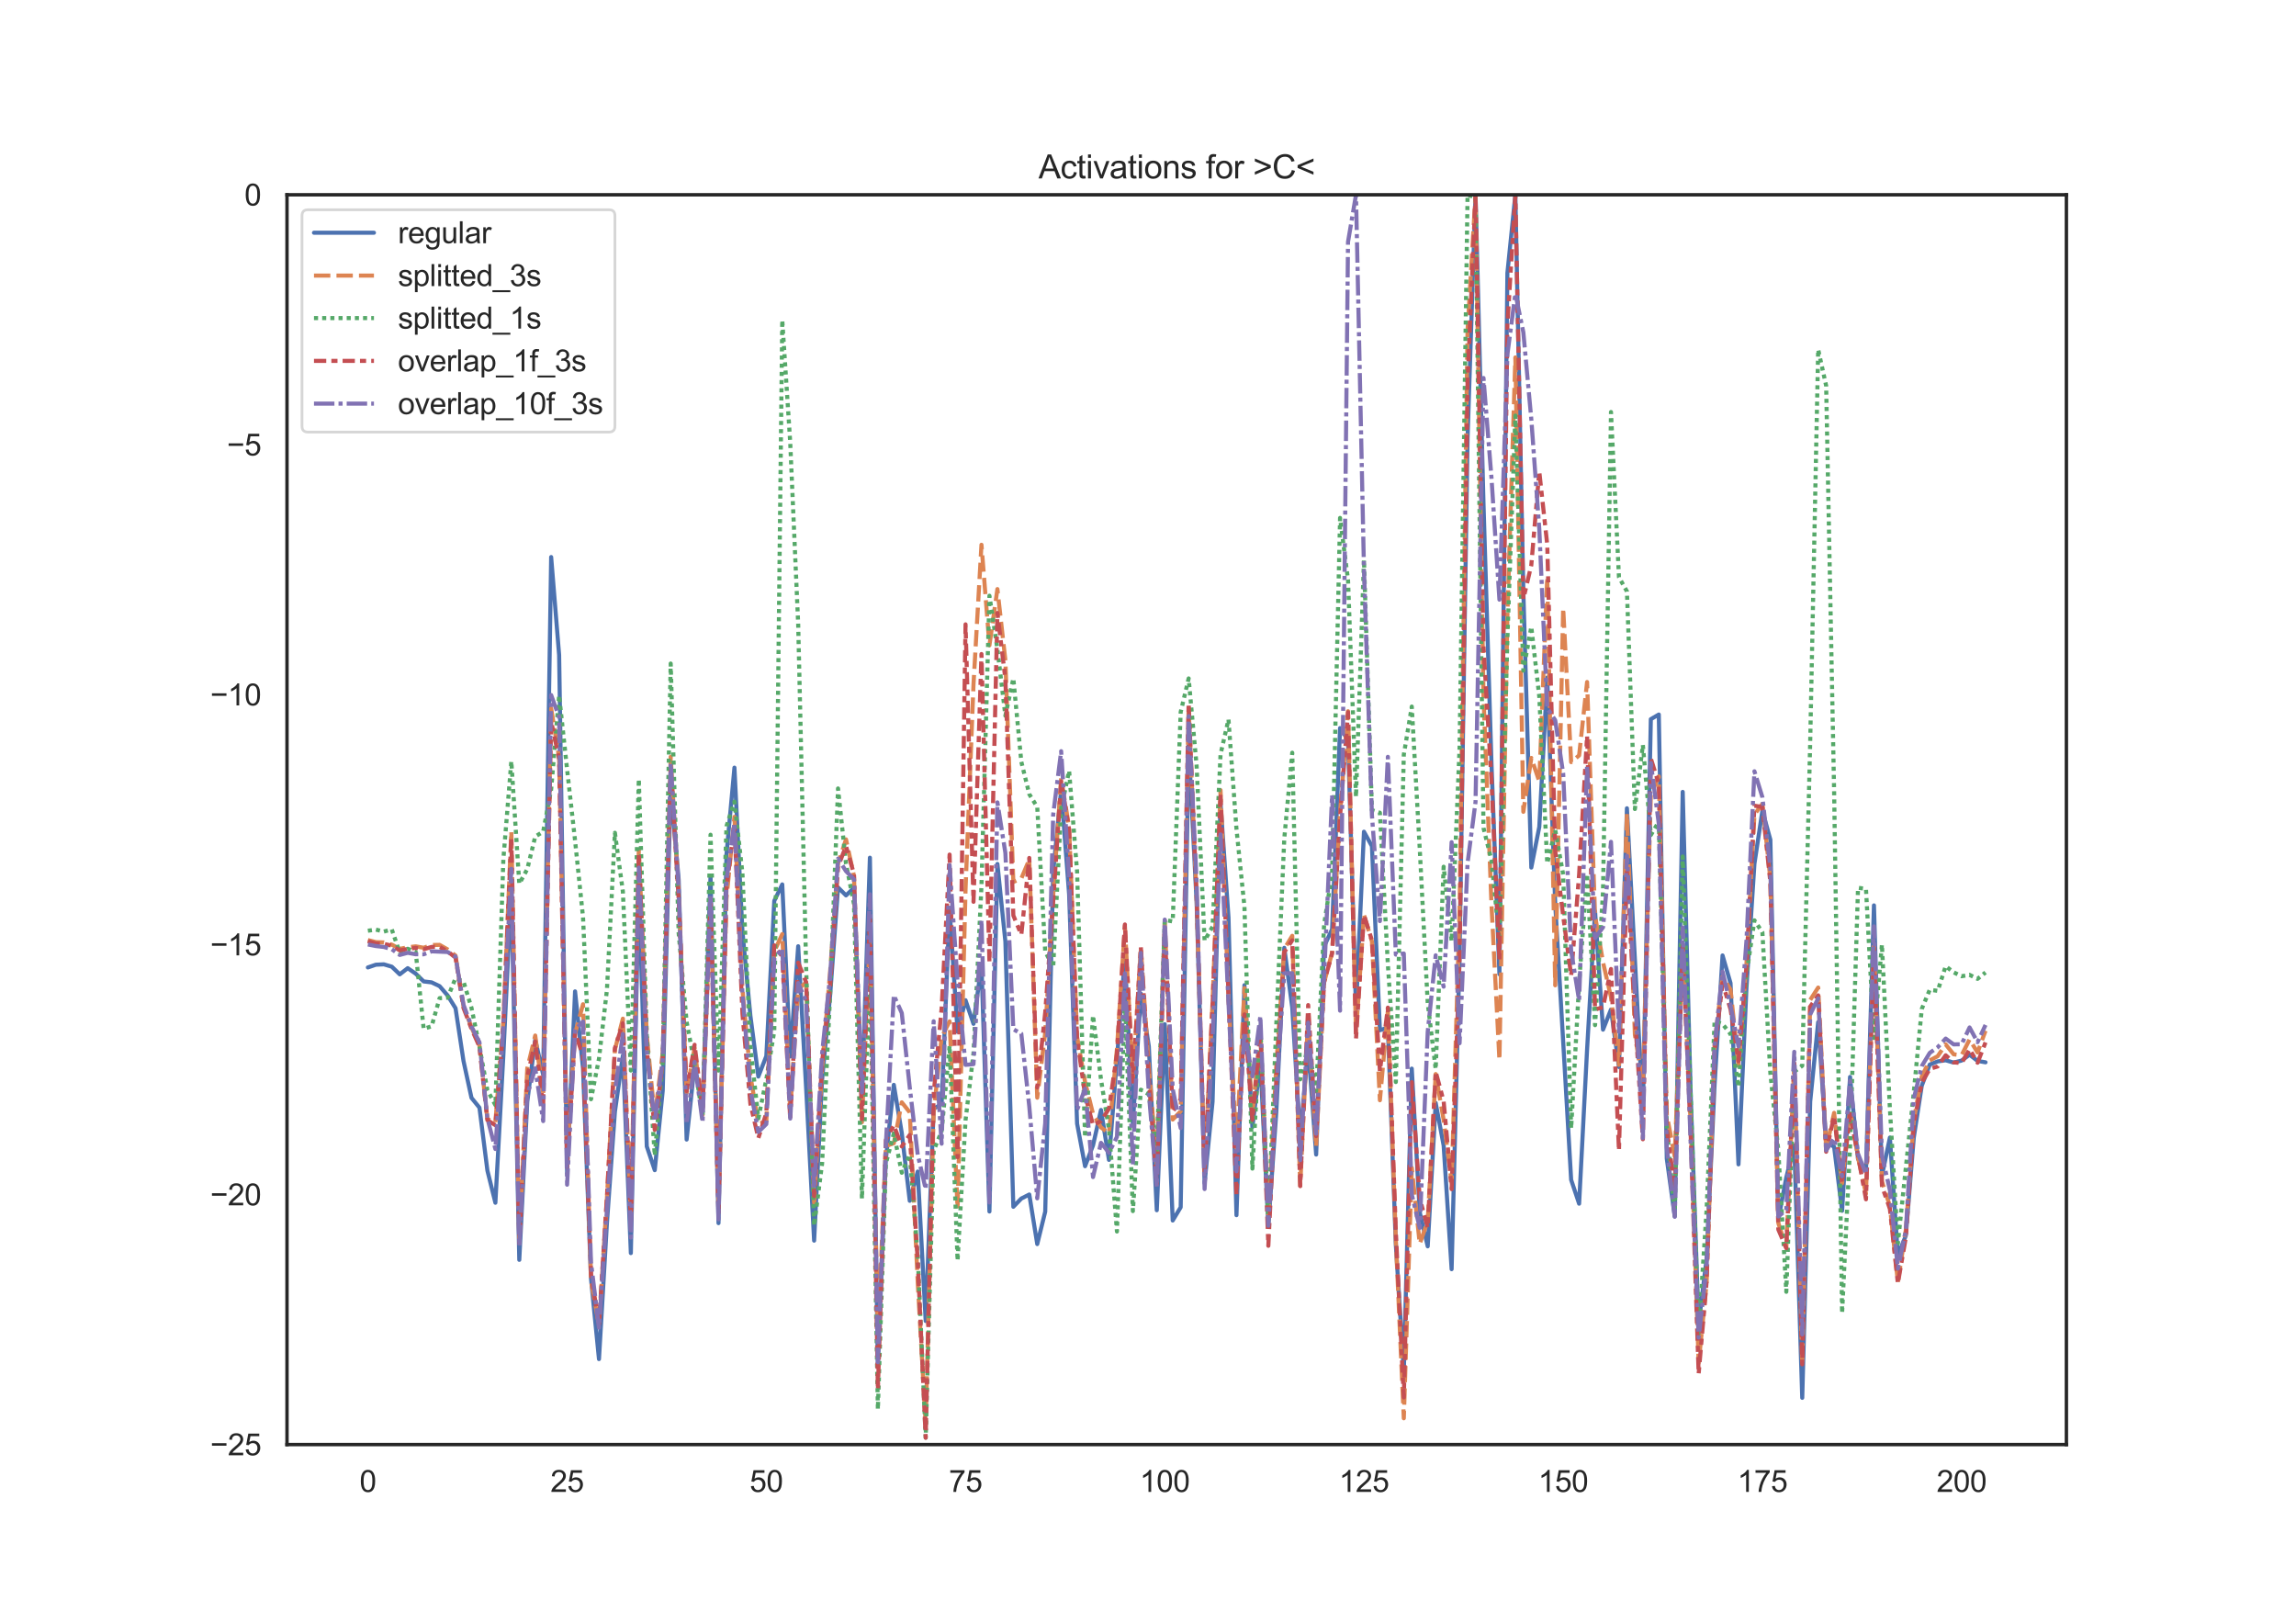 <?xml version="1.0" encoding="utf-8" standalone="no"?>
<!DOCTYPE svg PUBLIC "-//W3C//DTD SVG 1.1//EN"
  "http://www.w3.org/Graphics/SVG/1.1/DTD/svg11.dtd">
<svg height="595.44pt" version="1.1" viewBox="0 0 842.4 595.44" width="842.4pt" xmlns="http://www.w3.org/2000/svg" xmlns:xlink="http://www.w3.org/1999/xlink">
 <defs>
  <style type="text/css">*{stroke-linecap:butt;stroke-linejoin:round;}</style>
 </defs>
 <g id="figure_1">
  <g id="patch_1">
   <path d="M 0 595.44 
L 842.4 595.44 
L 842.4 0 
L 0 0 
z
" style="fill:#ffffff;"/>
  </g>
  <g id="axes_1">
   <g id="patch_2">
    <path d="M 105.3 529.942 
L 758.16 529.942 
L 758.16 71.453 
L 105.3 71.453 
z
" style="fill:#ffffff;"/>
   </g>
   <g id="matplotlib.axis_1">
    <g id="xtick_1">
     <g id="text_1">
      <!-- 0 -->
      <g style="fill:#262626;" transform="translate(131.917 547.315)scale(0.11 -0.11)">
       <defs>
        <path d="M 266 2259 
Q 266 3072 433 3567 
Q 600 4063 929 4331 
Q 1259 4600 1759 4600 
Q 2128 4600 2406 4451 
Q 2684 4303 2865 4023 
Q 3047 3744 3150 3342 
Q 3253 2941 3253 2259 
Q 3253 1453 3087 958 
Q 2922 463 2592 192 
Q 2263 -78 1759 -78 
Q 1097 -78 719 397 
Q 266 969 266 2259 
z
M 844 2259 
Q 844 1131 1108 757 
Q 1372 384 1759 384 
Q 2147 384 2411 759 
Q 2675 1134 2675 2259 
Q 2675 3391 2411 3762 
Q 2147 4134 1753 4134 
Q 1366 4134 1134 3806 
Q 844 3388 844 2259 
z
" id="ArialMT-30" transform="scale(0.016)"/>
       </defs>
       <use xlink:href="#ArialMT-30"/>
      </g>
     </g>
    </g>
    <g id="xtick_2">
     <g id="text_2">
      <!-- 25 -->
      <g style="fill:#262626;" transform="translate(201.951 547.315)scale(0.11 -0.11)">
       <defs>
        <path d="M 3222 541 
L 3222 0 
L 194 0 
Q 188 203 259 391 
Q 375 700 629 1000 
Q 884 1300 1366 1694 
Q 2113 2306 2375 2664 
Q 2638 3022 2638 3341 
Q 2638 3675 2398 3904 
Q 2159 4134 1775 4134 
Q 1369 4134 1125 3890 
Q 881 3647 878 3216 
L 300 3275 
Q 359 3922 746 4261 
Q 1134 4600 1788 4600 
Q 2447 4600 2831 4234 
Q 3216 3869 3216 3328 
Q 3216 3053 3103 2787 
Q 2991 2522 2730 2228 
Q 2469 1934 1863 1422 
Q 1356 997 1212 845 
Q 1069 694 975 541 
L 3222 541 
z
" id="ArialMT-32" transform="scale(0.016)"/>
        <path d="M 266 1200 
L 856 1250 
Q 922 819 1161 601 
Q 1400 384 1738 384 
Q 2144 384 2425 690 
Q 2706 997 2706 1503 
Q 2706 1984 2436 2262 
Q 2166 2541 1728 2541 
Q 1456 2541 1237 2417 
Q 1019 2294 894 2097 
L 366 2166 
L 809 4519 
L 3088 4519 
L 3088 3981 
L 1259 3981 
L 1013 2750 
Q 1425 3038 1878 3038 
Q 2478 3038 2890 2622 
Q 3303 2206 3303 1553 
Q 3303 931 2941 478 
Q 2500 -78 1738 -78 
Q 1113 -78 717 272 
Q 322 622 266 1200 
z
" id="ArialMT-35" transform="scale(0.016)"/>
       </defs>
       <use xlink:href="#ArialMT-32"/>
       <use x="55.615" xlink:href="#ArialMT-35"/>
      </g>
     </g>
    </g>
    <g id="xtick_3">
     <g id="text_3">
      <!-- 50 -->
      <g style="fill:#262626;" transform="translate(275.043 547.315)scale(0.11 -0.11)">
       <use xlink:href="#ArialMT-35"/>
       <use x="55.615" xlink:href="#ArialMT-30"/>
      </g>
     </g>
    </g>
    <g id="xtick_4">
     <g id="text_4">
      <!-- 75 -->
      <g style="fill:#262626;" transform="translate(348.135 547.315)scale(0.11 -0.11)">
       <defs>
        <path d="M 303 3981 
L 303 4522 
L 3269 4522 
L 3269 4084 
Q 2831 3619 2401 2847 
Q 1972 2075 1738 1259 
Q 1569 684 1522 0 
L 944 0 
Q 953 541 1156 1306 
Q 1359 2072 1739 2783 
Q 2119 3494 2547 3981 
L 303 3981 
z
" id="ArialMT-37" transform="scale(0.016)"/>
       </defs>
       <use xlink:href="#ArialMT-37"/>
       <use x="55.615" xlink:href="#ArialMT-35"/>
      </g>
     </g>
    </g>
    <g id="xtick_5">
     <g id="text_5">
      <!-- 100 -->
      <g style="fill:#262626;" transform="translate(418.169 547.315)scale(0.11 -0.11)">
       <defs>
        <path d="M 2384 0 
L 1822 0 
L 1822 3584 
Q 1619 3391 1289 3197 
Q 959 3003 697 2906 
L 697 3450 
Q 1169 3672 1522 3987 
Q 1875 4303 2022 4600 
L 2384 4600 
L 2384 0 
z
" id="ArialMT-31" transform="scale(0.016)"/>
       </defs>
       <use xlink:href="#ArialMT-31"/>
       <use x="55.615" xlink:href="#ArialMT-30"/>
       <use x="111.23" xlink:href="#ArialMT-30"/>
      </g>
     </g>
    </g>
    <g id="xtick_6">
     <g id="text_6">
      <!-- 125 -->
      <g style="fill:#262626;" transform="translate(491.261 547.315)scale(0.11 -0.11)">
       <use xlink:href="#ArialMT-31"/>
       <use x="55.615" xlink:href="#ArialMT-32"/>
       <use x="111.23" xlink:href="#ArialMT-35"/>
      </g>
     </g>
    </g>
    <g id="xtick_7">
     <g id="text_7">
      <!-- 150 -->
      <g style="fill:#262626;" transform="translate(564.353 547.315)scale(0.11 -0.11)">
       <use xlink:href="#ArialMT-31"/>
       <use x="55.615" xlink:href="#ArialMT-35"/>
       <use x="111.23" xlink:href="#ArialMT-30"/>
      </g>
     </g>
    </g>
    <g id="xtick_8">
     <g id="text_8">
      <!-- 175 -->
      <g style="fill:#262626;" transform="translate(637.446 547.315)scale(0.11 -0.11)">
       <use xlink:href="#ArialMT-31"/>
       <use x="55.615" xlink:href="#ArialMT-37"/>
       <use x="111.23" xlink:href="#ArialMT-35"/>
      </g>
     </g>
    </g>
    <g id="xtick_9">
     <g id="text_9">
      <!-- 200 -->
      <g style="fill:#262626;" transform="translate(710.538 547.315)scale(0.11 -0.11)">
       <use xlink:href="#ArialMT-32"/>
       <use x="55.615" xlink:href="#ArialMT-30"/>
       <use x="111.23" xlink:href="#ArialMT-30"/>
      </g>
     </g>
    </g>
   </g>
   <g id="matplotlib.axis_2">
    <g id="ytick_1">
     <g id="text_10">
      <!-- −25 -->
      <g style="fill:#262626;" transform="translate(77.141 533.878)scale(0.11 -0.11)">
       <defs>
        <path d="M 3381 1997 
L 356 1997 
L 356 2522 
L 3381 2522 
L 3381 1997 
z
" id="ArialMT-2212" transform="scale(0.016)"/>
       </defs>
       <use xlink:href="#ArialMT-2212"/>
       <use x="58.398" xlink:href="#ArialMT-32"/>
       <use x="114.014" xlink:href="#ArialMT-35"/>
      </g>
     </g>
    </g>
    <g id="ytick_2">
     <g id="text_11">
      <!-- −20 -->
      <g style="fill:#262626;" transform="translate(77.141 442.181)scale(0.11 -0.11)">
       <use xlink:href="#ArialMT-2212"/>
       <use x="58.398" xlink:href="#ArialMT-32"/>
       <use x="114.014" xlink:href="#ArialMT-30"/>
      </g>
     </g>
    </g>
    <g id="ytick_3">
     <g id="text_12">
      <!-- −15 -->
      <g style="fill:#262626;" transform="translate(77.141 350.483)scale(0.11 -0.11)">
       <use xlink:href="#ArialMT-2212"/>
       <use x="58.398" xlink:href="#ArialMT-31"/>
       <use x="114.014" xlink:href="#ArialMT-35"/>
      </g>
     </g>
    </g>
    <g id="ytick_4">
     <g id="text_13">
      <!-- −10 -->
      <g style="fill:#262626;" transform="translate(77.141 258.785)scale(0.11 -0.11)">
       <use xlink:href="#ArialMT-2212"/>
       <use x="58.398" xlink:href="#ArialMT-31"/>
       <use x="114.014" xlink:href="#ArialMT-30"/>
      </g>
     </g>
    </g>
    <g id="ytick_5">
     <g id="text_14">
      <!-- −5 -->
      <g style="fill:#262626;" transform="translate(83.258 167.087)scale(0.11 -0.11)">
       <use xlink:href="#ArialMT-2212"/>
       <use x="58.398" xlink:href="#ArialMT-35"/>
      </g>
     </g>
    </g>
    <g id="ytick_6">
     <g id="text_15">
      <!-- 0 -->
      <g style="fill:#262626;" transform="translate(89.683 75.39)scale(0.11 -0.11)">
       <use xlink:href="#ArialMT-30"/>
      </g>
     </g>
    </g>
   </g>
   <g id="line2d_1">
    <path clip-path="url(#p78e52742ca)" d="M 134.975 354.914 
L 137.899 353.911 
L 140.823 353.772 
L 143.747 354.63 
L 146.67 357.442 
L 149.594 355.181 
L 152.518 357.188 
L 155.441 360.04 
L 158.365 360.391 
L 161.289 361.782 
L 164.212 365.168 
L 167.136 369.875 
L 170.06 389.233 
L 172.983 402.741 
L 175.907 406.352 
L 178.831 429.433 
L 181.754 441.229 
L 184.678 387.14 
L 187.602 325.986 
L 190.526 462.183 
L 193.449 404.221 
L 196.373 381.38 
L 199.297 394.323 
L 202.22 204.366 
L 205.144 240.342 
L 208.068 430.013 
L 210.991 363.699 
L 213.915 392.035 
L 216.839 469.068 
L 219.762 498.588 
L 222.686 448.583 
L 225.61 407.818 
L 228.534 387.268 
L 231.457 459.699 
L 234.381 324.123 
L 237.305 420.563 
L 240.228 429.28 
L 243.152 400.151 
L 246.076 289.008 
L 248.999 322.705 
L 251.923 418.052 
L 254.847 390.573 
L 257.77 406.379 
L 260.694 321.275 
L 263.618 448.708 
L 266.542 313.513 
L 269.465 281.619 
L 272.389 341.52 
L 275.313 372.609 
L 278.236 394.944 
L 281.16 387.434 
L 284.084 330.486 
L 287.007 324.45 
L 289.931 387.56 
L 292.855 347.137 
L 295.778 399.333 
L 298.702 455.132 
L 301.626 396.01 
L 304.549 365.503 
L 307.473 325.563 
L 310.397 328.482 
L 313.321 325.723 
L 316.244 401.86 
L 319.168 314.654 
L 322.092 501.541 
L 325.015 425.292 
L 327.939 397.985 
L 330.863 415.664 
L 333.786 440.521 
L 336.71 429.797 
L 339.634 484.612 
L 342.557 406.757 
L 345.481 405.035 
L 348.405 333.58 
L 351.329 378.484 
L 354.252 366.94 
L 357.176 375.593 
L 360.1 353.906 
L 363.023 444.444 
L 365.947 316.945 
L 368.871 345.397 
L 371.794 442.717 
L 374.718 439.695 
L 377.642 438.212 
L 380.565 456.395 
L 383.489 444.495 
L 386.413 319.947 
L 389.336 289.841 
L 392.26 328.117 
L 395.184 412.206 
L 398.108 427.832 
L 401.031 420.179 
L 403.955 407.198 
L 406.879 425.508 
L 412.726 351.444 
L 415.65 412.186 
L 418.573 364.488 
L 421.497 383.816 
L 424.421 443.981 
L 427.344 375.747 
L 430.268 447.75 
L 433.192 442.881 
L 436.116 273.249 
L 439.039 331.025 
L 441.963 434.04 
L 444.887 404.131 
L 447.81 294.642 
L 450.734 336.608 
L 453.658 445.798 
L 456.581 361.416 
L 459.505 413.463 
L 462.429 389.495 
L 465.352 449.69 
L 468.276 407.875 
L 471.2 347.719 
L 474.124 369.58 
L 477.047 417.314 
L 479.971 384.067 
L 482.895 423.554 
L 485.818 347.196 
L 488.742 340.88 
L 491.666 267.108 
L 494.589 271.451 
L 497.513 370.191 
L 500.437 305.124 
L 503.36 310.433 
L 506.284 377.946 
L 509.208 376.973 
L 512.131 456.625 
L 515.055 503.197 
L 517.979 392.03 
L 520.903 444.764 
L 523.826 457.22 
L 526.75 404.605 
L 529.674 420.26 
L 532.597 465.604 
L 535.521 349.956 
L 538.445 160.844 
L 541.368 71.453 
L 544.292 184.805 
L 547.216 279.938 
L 550.139 357.411 
L 553.063 100.147 
L 555.987 71.454 
L 558.911 216.988 
L 561.834 318.269 
L 564.758 303.365 
L 567.682 248.562 
L 570.605 331.568 
L 576.453 432.825 
L 579.376 441.58 
L 582.3 384.998 
L 585.224 334.336 
L 588.147 377.73 
L 591.071 370.333 
L 593.995 391.451 
L 596.918 296.521 
L 602.766 407.473 
L 605.69 263.823 
L 608.613 262.131 
L 611.537 425.031 
L 614.461 446.215 
L 617.384 290.514 
L 620.308 401.407 
L 623.232 485.719 
L 626.155 461.738 
L 629.079 397.867 
L 632.003 350.513 
L 634.926 360.668 
L 637.85 427.154 
L 640.774 362.36 
L 643.698 316.886 
L 646.621 297.411 
L 649.545 308.063 
L 652.469 447.302 
L 655.392 431.961 
L 658.316 420.167 
L 661.24 512.798 
L 664.163 404.092 
L 667.087 374.998 
L 670.011 418.807 
L 672.934 420.743 
L 675.858 444.185 
L 678.782 395.09 
L 681.706 425.179 
L 684.629 429.52 
L 687.553 332.149 
L 690.477 431.33 
L 693.4 417.326 
L 696.324 460.544 
L 699.248 453.307 
L 702.171 417.288 
L 705.095 398.313 
L 708.019 390.542 
L 710.942 389.377 
L 713.866 388.972 
L 716.79 389.807 
L 719.713 389.076 
L 722.637 386.93 
L 725.561 389.201 
L 728.485 389.715 
L 728.485 389.715 
" style="fill:none;stroke:#4c72b0;stroke-linecap:round;stroke-width:1.5;"/>
   </g>
   <g id="line2d_2">
    <path clip-path="url(#p78e52742ca)" d="M 134.975 344.87 
L 137.899 345.627 
L 140.823 345.743 
L 143.747 346.554 
L 146.67 348.087 
L 149.594 347.532 
L 152.518 347.175 
L 155.441 347.691 
L 158.365 346.689 
L 161.289 346.636 
L 164.212 348.292 
L 167.136 350.567 
L 170.06 369.197 
L 172.983 376.876 
L 175.907 383.548 
L 178.831 410.516 
L 181.754 411.756 
L 184.678 374.792 
L 187.602 304.955 
L 190.526 454.413 
L 193.449 391.992 
L 196.373 379.888 
L 199.297 402.037 
L 202.22 259.888 
L 205.144 277.978 
L 208.068 422.981 
L 210.991 379.118 
L 213.915 368.413 
L 216.839 469.855 
L 219.762 486.172 
L 222.686 439.459 
L 225.61 385.043 
L 228.534 373.706 
L 231.457 446.273 
L 234.381 311.779 
L 237.305 379.774 
L 240.228 409.891 
L 243.152 386.176 
L 246.076 277.632 
L 248.999 327.606 
L 251.923 400.911 
L 254.847 384.355 
L 257.77 409.046 
L 260.694 329.57 
L 263.618 441.913 
L 266.542 329.652 
L 269.465 299.674 
L 272.389 362.816 
L 275.313 394.524 
L 278.236 412.275 
L 281.16 411.404 
L 284.084 349.052 
L 287.007 342.684 
L 289.931 407.453 
L 292.855 362.847 
L 295.778 360.418 
L 298.702 441.237 
L 301.626 391.561 
L 304.549 356.752 
L 307.473 316.766 
L 310.397 307.933 
L 313.321 321.354 
L 316.244 411.686 
L 319.168 343.214 
L 322.092 491.088 
L 325.015 420.441 
L 327.939 419.395 
L 330.863 404.395 
L 333.786 408.065 
L 336.71 470.242 
L 339.634 522.47 
L 342.557 408.271 
L 345.481 380.484 
L 348.405 374.697 
L 351.329 443.544 
L 354.252 326.348 
L 357.176 251.058 
L 360.1 199.854 
L 363.023 236.737 
L 365.947 216.112 
L 368.871 242.28 
L 371.794 323.547 
L 374.718 322.284 
L 377.642 315.329 
L 380.565 402.701 
L 383.489 378.879 
L 386.413 328.443 
L 389.336 285.482 
L 392.26 303.563 
L 395.184 380.37 
L 398.108 396.912 
L 401.031 408.664 
L 403.955 413.587 
L 406.879 415.786 
L 409.802 384.861 
L 412.726 339.662 
L 415.65 396.089 
L 418.573 347.697 
L 421.497 391.652 
L 424.421 426.828 
L 427.344 337.652 
L 430.268 410.708 
L 433.192 407.689 
L 436.116 259.745 
L 439.039 329.429 
L 441.963 429.582 
L 444.887 367.674 
L 447.81 289.885 
L 450.734 366.089 
L 453.658 421.271 
L 456.581 362.485 
L 459.505 408.892 
L 462.429 378.62 
L 465.352 446.705 
L 468.276 390.874 
L 471.2 348.135 
L 474.124 343.307 
L 477.047 435.044 
L 479.971 372.864 
L 482.895 420.63 
L 485.818 360.421 
L 488.742 349.45 
L 491.666 298.025 
L 494.589 260.914 
L 497.513 378.955 
L 500.437 335.66 
L 503.36 345.363 
L 506.284 403.63 
L 509.208 370.836 
L 512.131 454.723 
L 515.055 520.301 
L 517.979 428.476 
L 520.903 456.291 
L 523.826 448.029 
L 526.75 394.029 
L 529.674 410.841 
L 532.597 433.782 
L 535.521 333.887 
L 538.445 121.166 
L 541.368 71.453 
L 544.292 255.285 
L 547.216 331.742 
L 550.139 388.833 
L 553.063 225.737 
L 555.987 131.133 
L 558.911 297.816 
L 561.834 278.053 
L 564.758 286.654 
L 567.682 211.69 
L 570.605 361.465 
L 573.529 223.07 
L 576.453 279.594 
L 579.376 277.127 
L 582.3 250.203 
L 585.224 335.94 
L 588.147 352.995 
L 591.071 365.796 
L 593.995 390.638 
L 596.918 298.496 
L 599.842 379.614 
L 602.766 398 
L 605.69 291.476 
L 608.613 284.826 
L 611.537 409.024 
L 614.461 424.256 
L 617.384 347.39 
L 620.308 412.467 
L 623.232 500.057 
L 626.155 470.586 
L 629.079 383.024 
L 632.003 358.28 
L 634.926 363.019 
L 637.85 390.757 
L 640.774 353.57 
L 643.698 298.808 
L 646.621 294.908 
L 649.545 322.4 
L 652.469 448.678 
L 655.392 457.727 
L 658.316 390.283 
L 661.24 500.356 
L 664.163 366.827 
L 667.087 362.293 
L 670.011 421.402 
L 672.934 408.268 
L 675.858 434.074 
L 678.782 407.159 
L 681.706 424.703 
L 684.629 437.924 
L 687.553 345.886 
L 690.477 433.445 
L 693.4 442.415 
L 696.324 470.257 
L 699.248 451.178 
L 702.171 410.915 
L 705.095 394.885 
L 708.019 389.033 
L 710.942 387.471 
L 713.866 383.155 
L 716.79 386.786 
L 719.713 387.113 
L 722.637 381.332 
L 725.561 386.099 
L 728.485 378.135 
L 728.485 378.135 
" style="fill:none;stroke:#dd8452;stroke-dasharray:6,2.25;stroke-dashoffset:0;stroke-width:1.5;"/>
   </g>
   <g id="line2d_3">
    <path clip-path="url(#p78e52742ca)" d="M 134.975 341.446 
L 137.899 341.028 
L 140.823 341.755 
L 143.747 340.972 
L 146.67 349.526 
L 149.594 348.065 
L 152.518 349.199 
L 155.441 377.429 
L 158.365 376.497 
L 161.289 366.18 
L 164.212 366.014 
L 167.136 358.864 
L 170.06 360.09 
L 172.983 369.718 
L 175.907 384.006 
L 178.831 399.956 
L 181.754 405.402 
L 184.678 315.313 
L 187.602 279.261 
L 190.526 324.207 
L 193.449 318.856 
L 196.373 306.892 
L 199.297 305.099 
L 202.22 289.562 
L 205.144 255.112 
L 208.068 282.267 
L 210.991 308.369 
L 213.915 336.508 
L 216.839 403.253 
L 219.762 388.389 
L 222.686 363.1 
L 225.61 305.508 
L 228.534 327.087 
L 231.457 392.731 
L 234.381 285.823 
L 237.305 379.876 
L 240.228 423.951 
L 243.152 389.682 
L 246.076 243.425 
L 248.999 342.272 
L 251.923 374.882 
L 254.847 390.387 
L 257.77 409.653 
L 260.694 306.222 
L 263.618 392.75 
L 266.542 303.108 
L 269.465 294.099 
L 272.389 320.201 
L 275.313 383.753 
L 278.236 410.294 
L 281.16 395.939 
L 284.084 378.223 
L 287.007 117.438 
L 289.931 162.324 
L 292.855 229.084 
L 295.778 355.071 
L 298.702 449.64 
L 301.626 426.873 
L 304.549 365.379 
L 307.473 289.25 
L 310.397 316.803 
L 313.321 331.655 
L 316.244 439.729 
L 319.168 355.328 
L 322.092 517.017 
L 325.015 426.869 
L 327.939 415.824 
L 330.863 430.226 
L 333.786 423.658 
L 336.71 460.553 
L 339.634 527.399 
L 342.557 422.125 
L 345.481 414.973 
L 348.405 383.641 
L 351.329 462.449 
L 354.252 410.963 
L 357.176 386.342 
L 360.1 324.911 
L 363.023 218.55 
L 365.947 238.105 
L 368.871 262.578 
L 371.794 248.877 
L 374.718 279.449 
L 377.642 291.345 
L 380.565 296.073 
L 383.489 349.074 
L 386.413 354.815 
L 389.336 296.656 
L 392.26 282.765 
L 395.184 319.748 
L 398.108 417.221 
L 401.031 372.545 
L 403.955 396.022 
L 406.879 414.261 
L 409.802 451.786 
L 412.726 366.965 
L 415.65 444.295 
L 418.573 399.76 
L 421.497 401.471 
L 424.421 422.135 
L 427.344 337.455 
L 430.268 338.04 
L 433.192 261.215 
L 436.116 248.888 
L 439.039 280.927 
L 441.963 345.059 
L 444.887 339.953 
L 447.81 276.74 
L 450.734 263.938 
L 453.658 304.099 
L 456.581 332.574 
L 459.505 428.711 
L 462.429 376.388 
L 465.352 448.821 
L 468.276 375.631 
L 471.2 307.611 
L 474.124 276.134 
L 477.047 395.966 
L 479.971 383.468 
L 482.895 400.273 
L 485.818 339.137 
L 488.742 320.296 
L 491.666 190.005 
L 494.589 212.702 
L 497.513 292.319 
L 500.437 205.436 
L 503.36 297.214 
L 506.284 298.162 
L 509.208 353.872 
L 512.131 396.957 
L 515.055 276.872 
L 517.979 259.205 
L 520.903 311.424 
L 523.826 367.972 
L 526.75 392.233 
L 529.674 317.961 
L 532.597 345.258 
L 535.521 274.127 
L 538.445 71.47 
L 541.368 72.424 
L 544.292 303.736 
L 547.216 315.595 
L 550.139 344.935 
L 553.063 234.28 
L 555.987 152.467 
L 558.911 246.023 
L 561.834 229.933 
L 564.758 255.503 
L 567.682 316.731 
L 570.605 304.439 
L 573.529 320.874 
L 576.453 413.936 
L 579.376 360.651 
L 582.3 320.633 
L 585.224 376.086 
L 588.147 327.001 
L 591.071 151.15 
L 593.995 211.761 
L 596.918 216.951 
L 599.842 296.802 
L 602.766 273.302 
L 605.69 306.339 
L 608.613 301.413 
L 611.537 413.223 
L 614.461 445.902 
L 617.384 314.21 
L 623.232 489.189 
L 626.155 443.72 
L 629.079 374.581 
L 632.003 375.656 
L 634.926 379.357 
L 637.85 398.69 
L 640.774 357.474 
L 643.698 337.631 
L 646.621 342.018 
L 649.545 393.757 
L 652.469 422.096 
L 655.392 473.908 
L 658.316 393.168 
L 661.24 390.982 
L 664.163 272.077 
L 667.087 128.222 
L 670.011 141.498 
L 672.934 290.312 
L 675.858 481.745 
L 678.782 420.878 
L 681.706 325.691 
L 684.629 326.085 
L 687.553 380.767 
L 690.477 346.507 
L 693.4 406.746 
L 696.324 456.179 
L 702.171 400.607 
L 705.095 370.138 
L 708.019 363.091 
L 710.942 363.509 
L 713.866 354.448 
L 716.79 356.707 
L 719.713 358.133 
L 722.637 357.633 
L 725.561 359.097 
L 728.485 356.756 
L 728.485 356.756 
" style="fill:none;stroke:#55a868;stroke-dasharray:1.5,1.5;stroke-dashoffset:0;stroke-width:1.5;"/>
   </g>
   <g id="line2d_4">
    <path clip-path="url(#p78e52742ca)" d="M 134.975 345.307 
L 137.899 346.146 
L 140.823 346.266 
L 143.747 346.92 
L 146.67 348.655 
L 149.594 348.126 
L 152.518 347.743 
L 155.441 348.237 
L 158.365 347.385 
L 161.289 347.373 
L 164.212 348.99 
L 167.136 351.318 
L 170.06 369.792 
L 172.983 377.399 
L 175.907 383.964 
L 178.831 410.952 
L 181.754 412.781 
L 184.678 376.155 
L 187.602 306.939 
L 190.526 456.011 
L 193.449 395.098 
L 196.373 382.109 
L 199.297 405.487 
L 202.22 264.598 
L 205.144 278.427 
L 208.068 428.246 
L 210.991 378.796 
L 213.915 387.361 
L 216.839 467.482 
L 219.762 485.873 
L 222.686 438.993 
L 225.61 384.484 
L 228.534 375.399 
L 231.457 448.383 
L 234.381 312.781 
L 237.305 384.69 
L 240.228 414.495 
L 243.152 389.357 
L 246.076 281.867 
L 248.999 329.659 
L 251.923 400.245 
L 254.847 383.283 
L 257.77 406.838 
L 260.694 331.593 
L 263.618 444.871 
L 266.542 325.593 
L 269.465 302.582 
L 272.389 371.688 
L 275.313 404.96 
L 278.236 417.523 
L 281.16 408.361 
L 284.084 346.806 
L 287.007 350.931 
L 289.931 410.624 
L 292.855 353.147 
L 295.778 360.377 
L 298.702 438.8 
L 301.626 389.824 
L 304.549 362.379 
L 307.473 317.916 
L 310.397 310.386 
L 313.321 320.657 
L 316.244 410.536 
L 319.168 337.352 
L 322.092 509.82 
L 325.015 418.256 
L 327.939 412.818 
L 330.863 420.57 
L 333.786 416.375 
L 336.71 462.475 
L 339.634 527.456 
L 342.557 401.342 
L 345.481 369.929 
L 348.405 313.51 
L 351.329 424.511 
L 354.252 229.053 
L 357.176 330.831 
L 360.1 239.935 
L 363.023 352.893 
L 365.947 224.86 
L 368.871 249.102 
L 371.794 335.831 
L 374.718 342.911 
L 377.642 314.745 
L 380.565 398.942 
L 383.489 371.407 
L 386.413 330.687 
L 389.336 286.695 
L 392.26 304.289 
L 395.184 380.974 
L 398.108 401.739 
L 401.031 412.761 
L 403.955 411.268 
L 406.879 406.733 
L 409.802 386.68 
L 412.726 339.145 
L 415.65 396.803 
L 418.573 347.491 
L 421.497 395.941 
L 424.421 434.378 
L 427.344 341.017 
L 430.268 407.825 
L 433.192 403.259 
L 436.116 257.961 
L 439.039 329.245 
L 441.963 429.61 
L 444.887 368.928 
L 447.81 291.387 
L 453.658 438.187 
L 456.581 372.143 
L 459.505 410.823 
L 462.429 378.402 
L 465.352 457.029 
L 468.276 396.158 
L 471.2 349.266 
L 474.124 344.958 
L 477.047 435.123 
L 479.971 368.72 
L 482.895 416.812 
L 485.818 360.28 
L 488.742 349.881 
L 491.666 299.589 
L 494.589 261.323 
L 497.513 381.123 
L 500.437 335.696 
L 503.36 344.975 
L 506.284 392.945 
L 509.208 369.654 
L 512.131 451.72 
L 515.055 512.668 
L 517.979 397.004 
L 520.903 439.691 
L 523.826 450.409 
L 526.75 393.129 
L 529.674 404.001 
L 532.597 436.246 
L 535.521 351.503 
L 538.445 140.223 
L 541.368 71.453 
L 544.292 237.043 
L 547.216 286.199 
L 550.139 352.231 
L 553.063 119.167 
L 555.987 71.612 
L 558.911 219.764 
L 561.834 207.32 
L 564.758 172.966 
L 567.682 199.785 
L 570.605 312.103 
L 573.529 336.064 
L 576.453 357.835 
L 579.376 320.806 
L 582.3 269.969 
L 585.224 370.364 
L 588.147 369.491 
L 591.071 355.481 
L 593.995 422.123 
L 596.918 319.788 
L 599.842 372.365 
L 602.766 417.947 
L 605.69 278.266 
L 608.613 287.599 
L 611.537 414.198 
L 614.461 436.186 
L 617.384 346.735 
L 620.308 416.164 
L 623.232 504.002 
L 626.155 470.127 
L 629.079 385.484 
L 632.003 360.632 
L 634.926 370.243 
L 637.85 389.299 
L 640.774 354.54 
L 643.698 295.58 
L 646.621 296.052 
L 649.545 323.649 
L 652.469 451.063 
L 655.392 457.904 
L 658.316 390.069 
L 661.24 500.526 
L 664.163 369.269 
L 667.087 365.151 
L 670.011 422.521 
L 672.934 409.408 
L 675.858 434.004 
L 678.782 408.745 
L 681.706 423.949 
L 684.629 439.975 
L 687.553 347.845 
L 690.477 435.109 
L 693.4 443.473 
L 696.324 470.843 
L 699.248 453.908 
L 702.171 412.223 
L 705.095 397.196 
L 708.019 392.137 
L 710.942 391.228 
L 713.866 387.141 
L 716.79 389.725 
L 719.713 389.994 
L 722.637 384.927 
L 725.561 389.869 
L 728.485 382.417 
L 728.485 382.417 
" style="fill:none;stroke:#c44e52;stroke-dasharray:4.5,1.875,2.25,1.875;stroke-dashoffset:0;stroke-width:1.5;"/>
   </g>
   <g id="line2d_5">
    <path clip-path="url(#p78e52742ca)" d="M 134.975 346.482 
L 137.899 347.068 
L 140.823 347.398 
L 143.747 348.218 
L 146.67 350.327 
L 149.594 349.537 
L 152.518 350.078 
L 155.441 350.084 
L 158.365 348.999 
L 164.212 349.25 
L 167.136 350.959 
L 170.06 368.6 
L 172.983 376.534 
L 175.907 382.363 
L 178.831 410.297 
L 181.754 421.523 
L 184.678 376.981 
L 187.602 318.749 
L 190.526 457.119 
L 193.449 401.72 
L 196.373 391.9 
L 199.297 411.275 
L 202.22 254.988 
L 205.144 263.071 
L 208.068 434.614 
L 210.991 377.733 
L 213.915 374.765 
L 216.839 463.207 
L 219.762 487.058 
L 225.61 400.416 
L 228.534 379.325 
L 231.457 454.011 
L 234.381 318.283 
L 237.305 385.713 
L 240.228 411.388 
L 243.152 388.836 
L 246.076 280.023 
L 248.999 326.079 
L 251.923 412.336 
L 254.847 389.584 
L 257.77 411.706 
L 260.694 328.469 
L 263.618 447.328 
L 266.542 322.875 
L 269.465 301.922 
L 272.389 364.272 
L 275.313 399.664 
L 278.236 415.269 
L 281.16 412.379 
L 284.084 351.655 
L 287.007 348.047 
L 289.931 410.356 
L 292.855 360.648 
L 295.778 367.368 
L 298.702 435.917 
L 301.626 386.504 
L 304.549 358.193 
L 307.473 314.996 
L 310.397 319.592 
L 313.321 322.569 
L 316.244 400.77 
L 319.168 328.051 
L 322.092 499.729 
L 325.015 419.98 
L 327.939 365.128 
L 330.863 371.642 
L 333.786 398.949 
L 336.71 423.583 
L 339.634 436.239 
L 342.557 374.659 
L 345.481 419.573 
L 348.405 317.371 
L 351.329 360.297 
L 354.252 390.651 
L 357.176 390.386 
L 360.1 337.563 
L 363.023 441.147 
L 365.947 294.364 
L 368.871 312.881 
L 371.794 377.589 
L 374.718 379.213 
L 377.642 405.909 
L 380.565 439.624 
L 383.489 412.125 
L 386.413 298.824 
L 389.336 275.574 
L 392.26 321.896 
L 395.184 407.157 
L 398.108 399.431 
L 401.031 431.814 
L 403.955 419.261 
L 406.879 422.887 
L 409.802 417.067 
L 412.726 357.075 
L 415.65 427.185 
L 418.573 349.595 
L 421.497 400.938 
L 424.421 435.309 
L 427.344 337.371 
L 430.268 399.513 
L 433.192 413.842 
L 436.116 262.711 
L 439.039 323.638 
L 441.963 436.206 
L 444.887 381.178 
L 447.81 306.116 
L 453.658 429.687 
L 456.581 378.655 
L 459.505 394.851 
L 462.429 372.787 
L 465.352 449.644 
L 468.276 399.717 
L 471.2 357.071 
L 474.124 357.023 
L 477.047 425.611 
L 479.971 375.176 
L 482.895 415.892 
L 485.818 358.456 
L 488.742 291.656 
L 491.666 370.764 
L 494.589 88.728 
L 497.513 71.457 
L 500.437 208.64 
L 503.36 299.113 
L 506.284 337.911 
L 509.208 277.648 
L 512.131 350.199 
L 515.055 349.808 
L 517.979 438.189 
L 520.903 450.452 
L 523.826 378.572 
L 526.75 350.473 
L 529.674 361.957 
L 532.597 308.967 
L 535.521 382.708 
L 538.445 316.643 
L 541.368 294.195 
L 544.292 138.666 
L 547.216 175.23 
L 550.139 219.989 
L 553.063 130.008 
L 555.987 107.711 
L 558.911 121.908 
L 561.834 153.765 
L 564.758 193.97 
L 567.682 259.863 
L 570.605 264.21 
L 573.529 283.78 
L 576.453 348.856 
L 579.376 367.015 
L 582.3 280.939 
L 585.224 344.103 
L 588.147 340.191 
L 591.071 308.826 
L 593.995 378.503 
L 596.918 313.966 
L 599.842 364.411 
L 602.766 417.485 
L 605.69 279.909 
L 608.613 302.244 
L 611.537 420.925 
L 614.461 446.377 
L 617.384 340.257 
L 620.308 419.538 
L 623.232 490.682 
L 626.155 464.763 
L 629.079 383.497 
L 632.003 356.494 
L 634.926 368.893 
L 637.85 383.888 
L 640.774 345.108 
L 643.698 282.952 
L 646.621 292.466 
L 649.545 318.3 
L 652.469 446.269 
L 655.392 443.869 
L 658.316 385.867 
L 661.24 489.536 
L 664.163 372.152 
L 667.087 366.258 
L 670.011 422.016 
L 672.934 417.635 
L 675.858 431.507 
L 678.782 396.492 
L 681.706 423.262 
L 684.629 430.653 
L 687.553 339.851 
L 690.477 423.878 
L 693.4 436.63 
L 696.324 465.364 
L 699.248 451.385 
L 702.171 403.054 
L 705.095 391.102 
L 708.019 386.266 
L 710.942 384.202 
L 713.866 381.01 
L 716.79 383.138 
L 719.713 383.085 
L 722.637 376.927 
L 725.561 382.321 
L 728.485 376.013 
L 728.485 376.013 
" style="fill:none;stroke:#8172b3;stroke-dasharray:7.5,1.5,1.5,1.5;stroke-dashoffset:0;stroke-width:1.5;"/>
   </g>
   <g id="line2d_6"/>
   <g id="line2d_7"/>
   <g id="line2d_8"/>
   <g id="line2d_9"/>
   <g id="line2d_10"/>
   <g id="patch_3">
    <path d="M 105.3 529.942 
L 105.3 71.453 
" style="fill:none;stroke:#262626;stroke-linecap:square;stroke-linejoin:miter;stroke-width:1.25;"/>
   </g>
   <g id="patch_4">
    <path d="M 758.16 529.942 
L 758.16 71.453 
" style="fill:none;stroke:#262626;stroke-linecap:square;stroke-linejoin:miter;stroke-width:1.25;"/>
   </g>
   <g id="patch_5">
    <path d="M 105.3 529.942 
L 758.16 529.942 
" style="fill:none;stroke:#262626;stroke-linecap:square;stroke-linejoin:miter;stroke-width:1.25;"/>
   </g>
   <g id="patch_6">
    <path d="M 105.3 71.453 
L 758.16 71.453 
" style="fill:none;stroke:#262626;stroke-linecap:square;stroke-linejoin:miter;stroke-width:1.25;"/>
   </g>
   <g id="text_16">
    <!-- Activations for &gt;C&lt; -->
    <g style="fill:#262626;" transform="translate(381.041 65.453)scale(0.12 -0.12)">
     <defs>
      <path d="M -9 0 
L 1750 4581 
L 2403 4581 
L 4278 0 
L 3588 0 
L 3053 1388 
L 1138 1388 
L 634 0 
L -9 0 
z
M 1313 1881 
L 2866 1881 
L 2388 3150 
Q 2169 3728 2063 4100 
Q 1975 3659 1816 3225 
L 1313 1881 
z
" id="ArialMT-41" transform="scale(0.016)"/>
      <path d="M 2588 1216 
L 3141 1144 
Q 3050 572 2676 248 
Q 2303 -75 1759 -75 
Q 1078 -75 664 370 
Q 250 816 250 1647 
Q 250 2184 428 2587 
Q 606 2991 970 3192 
Q 1334 3394 1763 3394 
Q 2303 3394 2647 3120 
Q 2991 2847 3088 2344 
L 2541 2259 
Q 2463 2594 2264 2762 
Q 2066 2931 1784 2931 
Q 1359 2931 1093 2626 
Q 828 2322 828 1663 
Q 828 994 1084 691 
Q 1341 388 1753 388 
Q 2084 388 2306 591 
Q 2528 794 2588 1216 
z
" id="ArialMT-63" transform="scale(0.016)"/>
      <path d="M 1650 503 
L 1731 6 
Q 1494 -44 1306 -44 
Q 1000 -44 831 53 
Q 663 150 594 308 
Q 525 466 525 972 
L 525 2881 
L 113 2881 
L 113 3319 
L 525 3319 
L 525 4141 
L 1084 4478 
L 1084 3319 
L 1650 3319 
L 1650 2881 
L 1084 2881 
L 1084 941 
Q 1084 700 1114 631 
Q 1144 563 1211 522 
Q 1278 481 1403 481 
Q 1497 481 1650 503 
z
" id="ArialMT-74" transform="scale(0.016)"/>
      <path d="M 425 3934 
L 425 4581 
L 988 4581 
L 988 3934 
L 425 3934 
z
M 425 0 
L 425 3319 
L 988 3319 
L 988 0 
L 425 0 
z
" id="ArialMT-69" transform="scale(0.016)"/>
      <path d="M 1344 0 
L 81 3319 
L 675 3319 
L 1388 1331 
Q 1503 1009 1600 663 
Q 1675 925 1809 1294 
L 2547 3319 
L 3125 3319 
L 1869 0 
L 1344 0 
z
" id="ArialMT-76" transform="scale(0.016)"/>
      <path d="M 2588 409 
Q 2275 144 1986 34 
Q 1697 -75 1366 -75 
Q 819 -75 525 192 
Q 231 459 231 875 
Q 231 1119 342 1320 
Q 453 1522 633 1644 
Q 813 1766 1038 1828 
Q 1203 1872 1538 1913 
Q 2219 1994 2541 2106 
Q 2544 2222 2544 2253 
Q 2544 2597 2384 2738 
Q 2169 2928 1744 2928 
Q 1347 2928 1158 2789 
Q 969 2650 878 2297 
L 328 2372 
Q 403 2725 575 2942 
Q 747 3159 1072 3276 
Q 1397 3394 1825 3394 
Q 2250 3394 2515 3294 
Q 2781 3194 2906 3042 
Q 3031 2891 3081 2659 
Q 3109 2516 3109 2141 
L 3109 1391 
Q 3109 606 3145 398 
Q 3181 191 3288 0 
L 2700 0 
Q 2613 175 2588 409 
z
M 2541 1666 
Q 2234 1541 1622 1453 
Q 1275 1403 1131 1340 
Q 988 1278 909 1158 
Q 831 1038 831 891 
Q 831 666 1001 516 
Q 1172 366 1500 366 
Q 1825 366 2078 508 
Q 2331 650 2450 897 
Q 2541 1088 2541 1459 
L 2541 1666 
z
" id="ArialMT-61" transform="scale(0.016)"/>
      <path d="M 213 1659 
Q 213 2581 725 3025 
Q 1153 3394 1769 3394 
Q 2453 3394 2887 2945 
Q 3322 2497 3322 1706 
Q 3322 1066 3130 698 
Q 2938 331 2570 128 
Q 2203 -75 1769 -75 
Q 1072 -75 642 372 
Q 213 819 213 1659 
z
M 791 1659 
Q 791 1022 1069 705 
Q 1347 388 1769 388 
Q 2188 388 2466 706 
Q 2744 1025 2744 1678 
Q 2744 2294 2464 2611 
Q 2184 2928 1769 2928 
Q 1347 2928 1069 2612 
Q 791 2297 791 1659 
z
" id="ArialMT-6f" transform="scale(0.016)"/>
      <path d="M 422 0 
L 422 3319 
L 928 3319 
L 928 2847 
Q 1294 3394 1984 3394 
Q 2284 3394 2536 3286 
Q 2788 3178 2913 3003 
Q 3038 2828 3088 2588 
Q 3119 2431 3119 2041 
L 3119 0 
L 2556 0 
L 2556 2019 
Q 2556 2363 2490 2533 
Q 2425 2703 2258 2804 
Q 2091 2906 1866 2906 
Q 1506 2906 1245 2678 
Q 984 2450 984 1813 
L 984 0 
L 422 0 
z
" id="ArialMT-6e" transform="scale(0.016)"/>
      <path d="M 197 991 
L 753 1078 
Q 800 744 1014 566 
Q 1228 388 1613 388 
Q 2000 388 2187 545 
Q 2375 703 2375 916 
Q 2375 1106 2209 1216 
Q 2094 1291 1634 1406 
Q 1016 1563 777 1677 
Q 538 1791 414 1992 
Q 291 2194 291 2438 
Q 291 2659 392 2848 
Q 494 3038 669 3163 
Q 800 3259 1026 3326 
Q 1253 3394 1513 3394 
Q 1903 3394 2198 3281 
Q 2494 3169 2634 2976 
Q 2775 2784 2828 2463 
L 2278 2388 
Q 2241 2644 2061 2787 
Q 1881 2931 1553 2931 
Q 1166 2931 1000 2803 
Q 834 2675 834 2503 
Q 834 2394 903 2306 
Q 972 2216 1119 2156 
Q 1203 2125 1616 2013 
Q 2213 1853 2448 1751 
Q 2684 1650 2818 1456 
Q 2953 1263 2953 975 
Q 2953 694 2789 445 
Q 2625 197 2315 61 
Q 2006 -75 1616 -75 
Q 969 -75 630 194 
Q 291 463 197 991 
z
" id="ArialMT-73" transform="scale(0.016)"/>
      <path id="ArialMT-20" transform="scale(0.016)"/>
      <path d="M 556 0 
L 556 2881 
L 59 2881 
L 59 3319 
L 556 3319 
L 556 3672 
Q 556 4006 616 4169 
Q 697 4388 901 4523 
Q 1106 4659 1475 4659 
Q 1713 4659 2000 4603 
L 1916 4113 
Q 1741 4144 1584 4144 
Q 1328 4144 1222 4034 
Q 1116 3925 1116 3625 
L 1116 3319 
L 1763 3319 
L 1763 2881 
L 1116 2881 
L 1116 0 
L 556 0 
z
" id="ArialMT-66" transform="scale(0.016)"/>
      <path d="M 416 0 
L 416 3319 
L 922 3319 
L 922 2816 
Q 1116 3169 1280 3281 
Q 1444 3394 1641 3394 
Q 1925 3394 2219 3213 
L 2025 2691 
Q 1819 2813 1613 2813 
Q 1428 2813 1281 2702 
Q 1134 2591 1072 2394 
Q 978 2094 978 1738 
L 978 0 
L 416 0 
z
" id="ArialMT-72" transform="scale(0.016)"/>
      <path d="M 3384 2003 
L 350 706 
L 350 1266 
L 2753 2263 
L 350 3250 
L 350 3809 
L 3384 2528 
L 3384 2003 
z
" id="ArialMT-3e" transform="scale(0.016)"/>
      <path d="M 3763 1606 
L 4369 1453 
Q 4178 706 3683 314 
Q 3188 -78 2472 -78 
Q 1731 -78 1267 223 
Q 803 525 561 1097 
Q 319 1669 319 2325 
Q 319 3041 592 3573 
Q 866 4106 1370 4382 
Q 1875 4659 2481 4659 
Q 3169 4659 3637 4309 
Q 4106 3959 4291 3325 
L 3694 3184 
Q 3534 3684 3231 3912 
Q 2928 4141 2469 4141 
Q 1941 4141 1586 3887 
Q 1231 3634 1087 3207 
Q 944 2781 944 2328 
Q 944 1744 1114 1308 
Q 1284 872 1643 656 
Q 2003 441 2422 441 
Q 2931 441 3284 734 
Q 3638 1028 3763 1606 
z
" id="ArialMT-43" transform="scale(0.016)"/>
      <path d="M 350 2003 
L 350 2528 
L 3384 3809 
L 3384 3250 
L 978 2263 
L 3384 1266 
L 3384 706 
L 350 2003 
z
" id="ArialMT-3c" transform="scale(0.016)"/>
     </defs>
     <use xlink:href="#ArialMT-41"/>
     <use x="66.699" xlink:href="#ArialMT-63"/>
     <use x="116.699" xlink:href="#ArialMT-74"/>
     <use x="144.482" xlink:href="#ArialMT-69"/>
     <use x="166.699" xlink:href="#ArialMT-76"/>
     <use x="216.699" xlink:href="#ArialMT-61"/>
     <use x="272.314" xlink:href="#ArialMT-74"/>
     <use x="300.098" xlink:href="#ArialMT-69"/>
     <use x="322.314" xlink:href="#ArialMT-6f"/>
     <use x="377.93" xlink:href="#ArialMT-6e"/>
     <use x="433.545" xlink:href="#ArialMT-73"/>
     <use x="483.545" xlink:href="#ArialMT-20"/>
     <use x="511.328" xlink:href="#ArialMT-66"/>
     <use x="539.111" xlink:href="#ArialMT-6f"/>
     <use x="594.727" xlink:href="#ArialMT-72"/>
     <use x="628.027" xlink:href="#ArialMT-20"/>
     <use x="655.811" xlink:href="#ArialMT-3e"/>
     <use x="714.209" xlink:href="#ArialMT-43"/>
     <use x="786.426" xlink:href="#ArialMT-3c"/>
    </g>
   </g>
   <g id="legend_1">
    <g id="patch_7">
     <path d="M 113 158.514 
L 223.416 158.514 
Q 225.616 158.514 225.616 156.314 
L 225.616 79.153 
Q 225.616 76.953 223.416 76.953 
L 113 76.953 
Q 110.8 76.953 110.8 79.153 
L 110.8 156.314 
Q 110.8 158.514 113 158.514 
z
" style="fill:#ffffff;opacity:0.8;stroke:#cccccc;stroke-linejoin:miter;"/>
    </g>
    <g id="line2d_11">
     <path d="M 115.2 85.376 
L 137.2 85.376 
" style="fill:none;stroke:#4c72b0;stroke-linecap:round;stroke-width:1.5;"/>
    </g>
    <g id="line2d_12"/>
    <g id="text_17">
     <!-- regular -->
     <g style="fill:#262626;" transform="translate(146 89.226)scale(0.11 -0.11)">
      <defs>
       <path d="M 2694 1069 
L 3275 997 
Q 3138 488 2766 206 
Q 2394 -75 1816 -75 
Q 1088 -75 661 373 
Q 234 822 234 1631 
Q 234 2469 665 2931 
Q 1097 3394 1784 3394 
Q 2450 3394 2872 2941 
Q 3294 2488 3294 1666 
Q 3294 1616 3291 1516 
L 816 1516 
Q 847 969 1125 678 
Q 1403 388 1819 388 
Q 2128 388 2347 550 
Q 2566 713 2694 1069 
z
M 847 1978 
L 2700 1978 
Q 2663 2397 2488 2606 
Q 2219 2931 1791 2931 
Q 1403 2931 1139 2672 
Q 875 2413 847 1978 
z
" id="ArialMT-65" transform="scale(0.016)"/>
       <path d="M 319 -275 
L 866 -356 
Q 900 -609 1056 -725 
Q 1266 -881 1628 -881 
Q 2019 -881 2231 -725 
Q 2444 -569 2519 -288 
Q 2563 -116 2559 434 
Q 2191 0 1641 0 
Q 956 0 581 494 
Q 206 988 206 1678 
Q 206 2153 378 2554 
Q 550 2956 876 3175 
Q 1203 3394 1644 3394 
Q 2231 3394 2613 2919 
L 2613 3319 
L 3131 3319 
L 3131 450 
Q 3131 -325 2973 -648 
Q 2816 -972 2473 -1159 
Q 2131 -1347 1631 -1347 
Q 1038 -1347 672 -1080 
Q 306 -813 319 -275 
z
M 784 1719 
Q 784 1066 1043 766 
Q 1303 466 1694 466 
Q 2081 466 2343 764 
Q 2606 1063 2606 1700 
Q 2606 2309 2336 2618 
Q 2066 2928 1684 2928 
Q 1309 2928 1046 2623 
Q 784 2319 784 1719 
z
" id="ArialMT-67" transform="scale(0.016)"/>
       <path d="M 2597 0 
L 2597 488 
Q 2209 -75 1544 -75 
Q 1250 -75 995 37 
Q 741 150 617 320 
Q 494 491 444 738 
Q 409 903 409 1263 
L 409 3319 
L 972 3319 
L 972 1478 
Q 972 1038 1006 884 
Q 1059 663 1231 536 
Q 1403 409 1656 409 
Q 1909 409 2131 539 
Q 2353 669 2445 892 
Q 2538 1116 2538 1541 
L 2538 3319 
L 3100 3319 
L 3100 0 
L 2597 0 
z
" id="ArialMT-75" transform="scale(0.016)"/>
       <path d="M 409 0 
L 409 4581 
L 972 4581 
L 972 0 
L 409 0 
z
" id="ArialMT-6c" transform="scale(0.016)"/>
      </defs>
      <use xlink:href="#ArialMT-72"/>
      <use x="33.301" xlink:href="#ArialMT-65"/>
      <use x="88.916" xlink:href="#ArialMT-67"/>
      <use x="144.531" xlink:href="#ArialMT-75"/>
      <use x="200.146" xlink:href="#ArialMT-6c"/>
      <use x="222.363" xlink:href="#ArialMT-61"/>
      <use x="277.979" xlink:href="#ArialMT-72"/>
     </g>
    </g>
    <g id="line2d_13">
     <path d="M 115.2 101.098 
L 137.2 101.098 
" style="fill:none;stroke:#dd8452;stroke-dasharray:6,2.25;stroke-dashoffset:0;stroke-width:1.5;"/>
    </g>
    <g id="line2d_14"/>
    <g id="text_18">
     <!-- splitted_3s -->
     <g style="fill:#262626;" transform="translate(146 104.948)scale(0.11 -0.11)">
      <defs>
       <path d="M 422 -1272 
L 422 3319 
L 934 3319 
L 934 2888 
Q 1116 3141 1344 3267 
Q 1572 3394 1897 3394 
Q 2322 3394 2647 3175 
Q 2972 2956 3137 2557 
Q 3303 2159 3303 1684 
Q 3303 1175 3120 767 
Q 2938 359 2589 142 
Q 2241 -75 1856 -75 
Q 1575 -75 1351 44 
Q 1128 163 984 344 
L 984 -1272 
L 422 -1272 
z
M 931 1641 
Q 931 1000 1190 694 
Q 1450 388 1819 388 
Q 2194 388 2461 705 
Q 2728 1022 2728 1688 
Q 2728 2322 2467 2637 
Q 2206 2953 1844 2953 
Q 1484 2953 1207 2617 
Q 931 2281 931 1641 
z
" id="ArialMT-70" transform="scale(0.016)"/>
       <path d="M 2575 0 
L 2575 419 
Q 2259 -75 1647 -75 
Q 1250 -75 917 144 
Q 584 363 401 755 
Q 219 1147 219 1656 
Q 219 2153 384 2558 
Q 550 2963 881 3178 
Q 1213 3394 1622 3394 
Q 1922 3394 2156 3267 
Q 2391 3141 2538 2938 
L 2538 4581 
L 3097 4581 
L 3097 0 
L 2575 0 
z
M 797 1656 
Q 797 1019 1065 703 
Q 1334 388 1700 388 
Q 2069 388 2326 689 
Q 2584 991 2584 1609 
Q 2584 2291 2321 2609 
Q 2059 2928 1675 2928 
Q 1300 2928 1048 2622 
Q 797 2316 797 1656 
z
" id="ArialMT-64" transform="scale(0.016)"/>
       <path d="M -97 -1272 
L -97 -866 
L 3631 -866 
L 3631 -1272 
L -97 -1272 
z
" id="ArialMT-5f" transform="scale(0.016)"/>
       <path d="M 269 1209 
L 831 1284 
Q 928 806 1161 595 
Q 1394 384 1728 384 
Q 2125 384 2398 659 
Q 2672 934 2672 1341 
Q 2672 1728 2419 1979 
Q 2166 2231 1775 2231 
Q 1616 2231 1378 2169 
L 1441 2663 
Q 1497 2656 1531 2656 
Q 1891 2656 2178 2843 
Q 2466 3031 2466 3422 
Q 2466 3731 2256 3934 
Q 2047 4138 1716 4138 
Q 1388 4138 1169 3931 
Q 950 3725 888 3313 
L 325 3413 
Q 428 3978 793 4289 
Q 1159 4600 1703 4600 
Q 2078 4600 2393 4439 
Q 2709 4278 2876 4000 
Q 3044 3722 3044 3409 
Q 3044 3113 2884 2869 
Q 2725 2625 2413 2481 
Q 2819 2388 3044 2092 
Q 3269 1797 3269 1353 
Q 3269 753 2831 336 
Q 2394 -81 1725 -81 
Q 1122 -81 723 278 
Q 325 638 269 1209 
z
" id="ArialMT-33" transform="scale(0.016)"/>
      </defs>
      <use xlink:href="#ArialMT-73"/>
      <use x="50" xlink:href="#ArialMT-70"/>
      <use x="105.615" xlink:href="#ArialMT-6c"/>
      <use x="127.832" xlink:href="#ArialMT-69"/>
      <use x="150.049" xlink:href="#ArialMT-74"/>
      <use x="177.832" xlink:href="#ArialMT-74"/>
      <use x="205.615" xlink:href="#ArialMT-65"/>
      <use x="261.23" xlink:href="#ArialMT-64"/>
      <use x="316.846" xlink:href="#ArialMT-5f"/>
      <use x="372.461" xlink:href="#ArialMT-33"/>
      <use x="428.076" xlink:href="#ArialMT-73"/>
     </g>
    </g>
    <g id="line2d_15">
     <path d="M 115.2 116.69 
L 137.2 116.69 
" style="fill:none;stroke:#55a868;stroke-dasharray:1.5,1.5;stroke-dashoffset:0;stroke-width:1.5;"/>
    </g>
    <g id="line2d_16"/>
    <g id="text_19">
     <!-- splitted_1s -->
     <g style="fill:#262626;" transform="translate(146 120.54)scale(0.11 -0.11)">
      <use xlink:href="#ArialMT-73"/>
      <use x="50" xlink:href="#ArialMT-70"/>
      <use x="105.615" xlink:href="#ArialMT-6c"/>
      <use x="127.832" xlink:href="#ArialMT-69"/>
      <use x="150.049" xlink:href="#ArialMT-74"/>
      <use x="177.832" xlink:href="#ArialMT-74"/>
      <use x="205.615" xlink:href="#ArialMT-65"/>
      <use x="261.23" xlink:href="#ArialMT-64"/>
      <use x="316.846" xlink:href="#ArialMT-5f"/>
      <use x="372.461" xlink:href="#ArialMT-31"/>
      <use x="428.076" xlink:href="#ArialMT-73"/>
     </g>
    </g>
    <g id="line2d_17">
     <path d="M 115.2 132.384 
L 137.2 132.384 
" style="fill:none;stroke:#c44e52;stroke-dasharray:4.5,1.875,2.25,1.875;stroke-dashoffset:0;stroke-width:1.5;"/>
    </g>
    <g id="line2d_18"/>
    <g id="text_20">
     <!-- overlap_1f_3s -->
     <g style="fill:#262626;" transform="translate(146 136.234)scale(0.11 -0.11)">
      <use xlink:href="#ArialMT-6f"/>
      <use x="55.615" xlink:href="#ArialMT-76"/>
      <use x="105.615" xlink:href="#ArialMT-65"/>
      <use x="161.23" xlink:href="#ArialMT-72"/>
      <use x="194.531" xlink:href="#ArialMT-6c"/>
      <use x="216.748" xlink:href="#ArialMT-61"/>
      <use x="272.363" xlink:href="#ArialMT-70"/>
      <use x="327.979" xlink:href="#ArialMT-5f"/>
      <use x="383.594" xlink:href="#ArialMT-31"/>
      <use x="439.209" xlink:href="#ArialMT-66"/>
      <use x="466.992" xlink:href="#ArialMT-5f"/>
      <use x="522.607" xlink:href="#ArialMT-33"/>
      <use x="578.223" xlink:href="#ArialMT-73"/>
     </g>
    </g>
    <g id="line2d_19">
     <path d="M 115.2 148.078 
L 137.2 148.078 
" style="fill:none;stroke:#8172b3;stroke-dasharray:7.5,1.5,1.5,1.5;stroke-dashoffset:0;stroke-width:1.5;"/>
    </g>
    <g id="line2d_20"/>
    <g id="text_21">
     <!-- overlap_10f_3s -->
     <g style="fill:#262626;" transform="translate(146 151.928)scale(0.11 -0.11)">
      <use xlink:href="#ArialMT-6f"/>
      <use x="55.615" xlink:href="#ArialMT-76"/>
      <use x="105.615" xlink:href="#ArialMT-65"/>
      <use x="161.23" xlink:href="#ArialMT-72"/>
      <use x="194.531" xlink:href="#ArialMT-6c"/>
      <use x="216.748" xlink:href="#ArialMT-61"/>
      <use x="272.363" xlink:href="#ArialMT-70"/>
      <use x="327.979" xlink:href="#ArialMT-5f"/>
      <use x="383.594" xlink:href="#ArialMT-31"/>
      <use x="439.209" xlink:href="#ArialMT-30"/>
      <use x="494.824" xlink:href="#ArialMT-66"/>
      <use x="522.607" xlink:href="#ArialMT-5f"/>
      <use x="578.223" xlink:href="#ArialMT-33"/>
      <use x="633.838" xlink:href="#ArialMT-73"/>
     </g>
    </g>
   </g>
  </g>
 </g>
 <defs>
  <clipPath id="p78e52742ca">
   <rect height="458.489" width="652.86" x="105.3" y="71.453"/>
  </clipPath>
 </defs>
</svg>
